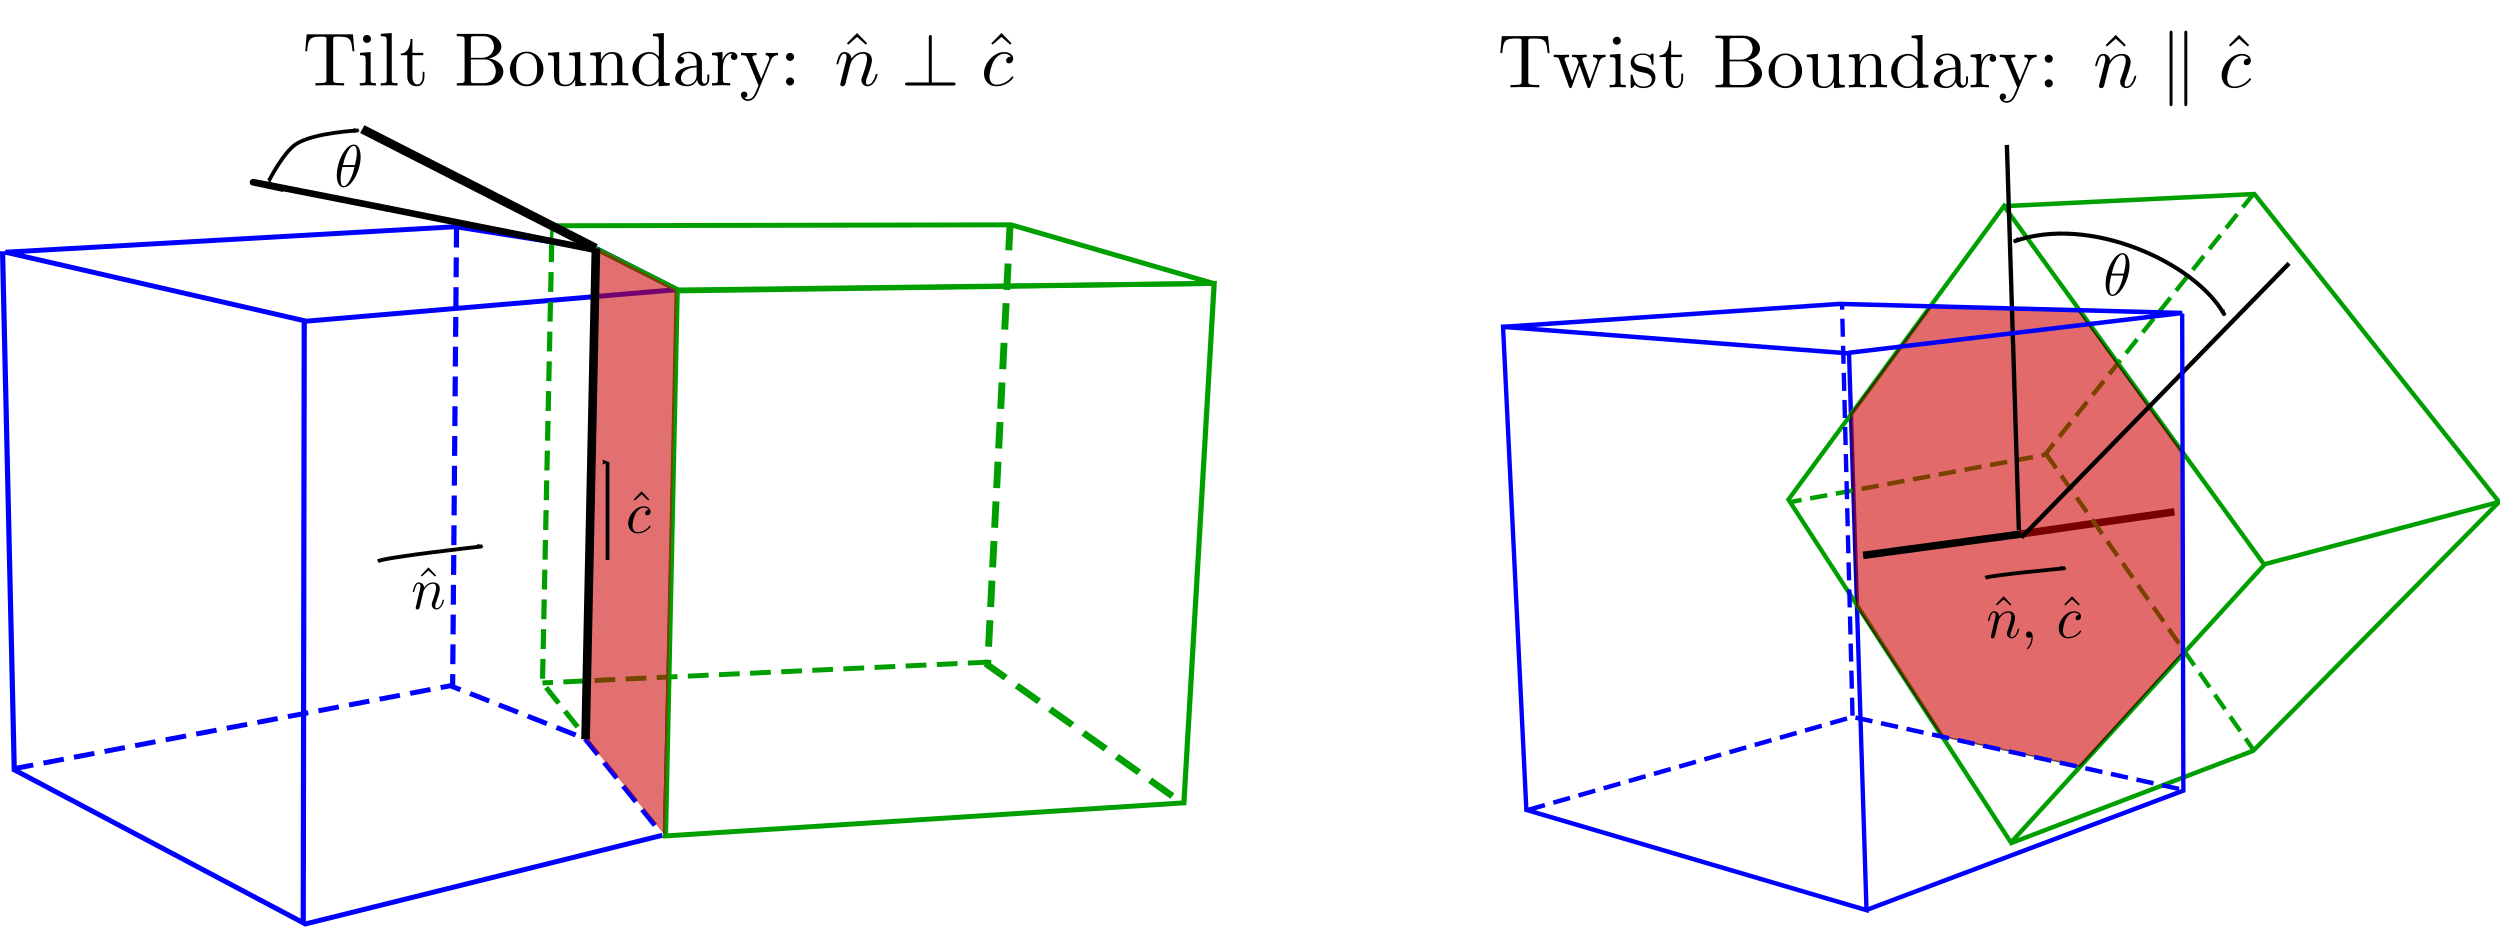 <?xml version="1.0" encoding="UTF-8" standalone="no"?>
<!-- Created with Inkscape (http://www.inkscape.org/) -->

<svg
   xmlns:ns0="http://www.iki.fi/pav/software/textext/"
   xmlns:dc="http://purl.org/dc/elements/1.1/"
   xmlns:cc="http://creativecommons.org/ns#"
   xmlns:rdf="http://www.w3.org/1999/02/22-rdf-syntax-ns#"
   xmlns:svg="http://www.w3.org/2000/svg"
   xmlns="http://www.w3.org/2000/svg"
   xmlns:sodipodi="http://sodipodi.sourceforge.net/DTD/sodipodi-0.dtd"
   xmlns:inkscape="http://www.inkscape.org/namespaces/inkscape"
   width="1314.514"
   height="487.16"
   id="svg3313"
   sodipodi:version="0.32"
   inkscape:version="0.48.4 r9939"
   sodipodi:modified="true"
   version="1.1"
   sodipodi:docname="TiltAndTwistBoundaries.svg">
  <sodipodi:namedview
     id="base"
     pagecolor="#ffffff"
     bordercolor="#666666"
     borderopacity="1.0"
     gridtolerance="10000"
     guidetolerance="10"
     objecttolerance="10"
     inkscape:pageopacity="0.0"
     inkscape:pageshadow="2"
     inkscape:zoom="1.4"
     inkscape:cx="771.35345"
     inkscape:cy="214.47357"
     inkscape:document-units="px"
     inkscape:current-layer="g3015"
     inkscape:window-width="1918"
     inkscape:window-height="1030"
     inkscape:window-x="1280"
     inkscape:window-y="0"
     showgrid="false"
     inkscape:window-maximized="1" />
  <defs
     id="defs3315">
    <marker
       style="overflow:visible;"
       id="Arrow2Mend"
       refX="0.0"
       refY="0.0"
       orient="auto"
       inkscape:stockid="Arrow2Mend">
      <path
         transform="scale(0.6) rotate(180) translate(0,0)"
         d="M 8.719,4.034 L -2.207,0.016 L 8.719,-4.002 C 6.973,-1.63 6.983,1.616 8.719,4.034 z "
         style="fill-rule:evenodd;stroke-width:0.625;stroke-linejoin:round;"
         id="path3845" />
    </marker>
    <marker
       style="overflow:visible"
       id="Arrow2Sstart"
       refX="0.0"
       refY="0.0"
       orient="auto"
       inkscape:stockid="Arrow2Sstart">
      <path
         transform="scale(0.3) translate(-2.3,0)"
         d="M 8.719,4.034 L -2.207,0.016 L 8.719,-4.002 C 6.973,-1.63 6.983,1.616 8.719,4.034 z "
         style="fill-rule:evenodd;stroke-width:0.625;stroke-linejoin:round"
         id="path3848" />
    </marker>
    <marker
       style="overflow:visible"
       id="Arrow2Mstart"
       refX="0.0"
       refY="0.0"
       orient="auto"
       inkscape:stockid="Arrow2Mstart">
      <path
         transform="scale(0.6) translate(0,0)"
         d="M 8.719,4.034 L -2.207,0.016 L 8.719,-4.002 C 6.973,-1.63 6.983,1.616 8.719,4.034 z "
         style="fill-rule:evenodd;stroke-width:0.625;stroke-linejoin:round"
         id="path3842" />
    </marker>
    <marker
       style="overflow:visible"
       id="Arrow2Mend-7"
       refX="0"
       refY="0"
       orient="auto"
       inkscape:stockid="Arrow2Mend">
      <path
         inkscape:connector-curvature="0"
         transform="scale(-0.6,-0.6)"
         d="M 8.719,4.034 -2.207,0.016 8.719,-4.002 c -1.745,2.372 -1.735,5.617 -6e-7,8.035 z"
         style="fill-rule:evenodd;stroke-width:0.625;stroke-linejoin:round"
         id="path3845-9" />
    </marker>
  </defs>
  <g
     transform="translate(396.353,-111.916)"
     id="layer1"
     inkscape:groupmode="layer"
     inkscape:label="Layer 1">
    <g
       transform="matrix(0.919,0,0,0.878,-420.143,174.23)"
       id="g3033">
      <path
         inkscape:connector-curvature="0"
         style="fill:none;stroke:#0000ff;stroke-width:2.971;stroke-linecap:butt;stroke-linejoin:miter;stroke-miterlimit:4;stroke-opacity:1;stroke-dasharray:none"
         d="M 29.021,80.069 201.072,121.36 413.179,102.46 367.701,78.206 286.539,64.797 29.021,80.069 z"
         id="path3274"
         sodipodi:nodetypes="cccccc" />
      <path
         inkscape:connector-curvature="0"
         style="fill:none;stroke:#0000ff;stroke-width:2.971;stroke-linecap:butt;stroke-linejoin:miter;stroke-miterlimit:4;stroke-opacity:1;stroke-dasharray:11.883, 5.942;stroke-dashoffset:0"
         d="m 287.098,65.362 -2.234,274.33"
         id="path3278" />
      <path
         inkscape:connector-curvature="0"
         style="fill:none;stroke:#0000ff;stroke-width:2.971;stroke-linecap:butt;stroke-linejoin:miter;stroke-miterlimit:4;stroke-opacity:1;stroke-dasharray:none"
         d="m 27.345,79.503 6.703,310.53 165.348,91.632 0.559,-360.871"
         id="path3280" />
      <path
         style="fill:none;stroke:#0000ff;stroke-width:2.971;stroke-linecap:butt;stroke-linejoin:miter;stroke-miterlimit:4;stroke-opacity:1;stroke-dasharray:none"
         d="M 200.394,482.404 404.844,429.235"
         id="path3282"
         inkscape:connector-curvature="0" />
      <path
         inkscape:connector-curvature="0"
         style="fill:none;stroke:#0000ff;stroke-width:2.971;stroke-linecap:butt;stroke-linejoin:miter;stroke-miterlimit:4;stroke-opacity:1;stroke-dasharray:11.883, 5.942;stroke-dashoffset:0"
         d="m 33.258,389.467 250.256,-49.775 77.088,31.675 43.571,56.563"
         id="path3284" />
      <path
         inkscape:connector-curvature="0"
         style="fill:none;stroke:#0000ff;stroke-width:1.981;stroke-linecap:butt;stroke-linejoin:miter;stroke-miterlimit:4;stroke-opacity:1;stroke-dasharray:none"
         d="m 413.343,104.391 -7.262,323.539"
         id="path4255" />
      <path
         inkscape:connector-curvature="0"
         style="fill:none;stroke:#009f00;stroke-width:2.971;stroke-linecap:butt;stroke-linejoin:miter;stroke-miterlimit:4;stroke-opacity:1;stroke-dasharray:none"
         d="m 720.577,98.734 -17.317,311.096 -296.621,19.797 6.703,-326.368 307.234,-4.525 z"
         id="path4257" />
      <path
         inkscape:connector-curvature="0"
         style="fill:none;stroke:#009f00;stroke-width:2.971;stroke-linecap:butt;stroke-linejoin:miter;stroke-miterlimit:4;stroke-opacity:1;stroke-dasharray:none"
         d="M 340.724,64.231 604.387,63.665 720.018,98.734 413.901,102.694 340.724,64.231 z"
         id="path4259" />
      <path
         inkscape:connector-curvature="0"
         style="fill:none;stroke:#009f00;stroke-width:3.961;stroke-linecap:butt;stroke-linejoin:miter;stroke-miterlimit:4;stroke-opacity:1;stroke-dasharray:15.844, 7.922;stroke-dashoffset:0"
         d="m 603.828,63.1 -12.848,264.148 111.163,82.582"
         id="path4261" />
      <path
         inkscape:connector-curvature="0"
         style="fill:none;stroke:#009e00;stroke-width:2.971;stroke-linecap:butt;stroke-linejoin:miter;stroke-miterlimit:4;stroke-opacity:1;stroke-dasharray:11.883, 5.942;stroke-dashoffset:0"
         d="M 591.539,325.551 336.255,337.995"
         id="path4263" />
      <path
         inkscape:connector-curvature="0"
         style="fill:none;stroke:#009f00;stroke-width:2.971;stroke-linecap:butt;stroke-linejoin:miter;stroke-miterlimit:4;stroke-opacity:1;stroke-dasharray:11.883, 5.942;stroke-dashoffset:0"
         d="M 341.562,74.13 336.255,337.995 360.834,370.236"
         id="path4265"
         sodipodi:nodetypes="ccc" />
      <path
         inkscape:connector-curvature="0"
         style="fill:none;stroke:#009e00;stroke-width:1.981;stroke-linecap:butt;stroke-linejoin:miter;stroke-miterlimit:4;stroke-opacity:1;stroke-dasharray:none"
         d="m 341.841,63.665 -0.559,11.313"
         id="path4267" />
      <path
         inkscape:connector-curvature="0"
         style="opacity:0.56;fill:#cb0000;fill-opacity:1;fill-rule:evenodd;stroke:#000000;stroke-width:0;stroke-linecap:butt;stroke-linejoin:miter;stroke-miterlimit:4;stroke-opacity:1;stroke-dasharray:none"
         d="m 366.835,77.373 46.214,25.197 -6.715,326.767 -45.424,-58.394 5.925,-293.57 z"
         id="path4270" />
      <path
         inkscape:connector-curvature="0"
         style="fill:none;stroke:#000000;stroke-width:4.951;stroke-linecap:butt;stroke-linejoin:miter;stroke-miterlimit:4;stroke-opacity:1;stroke-dasharray:none"
         d="M 366.835,77.773 360.91,371.743"
         id="path2169" />
      <path
         inkscape:connector-curvature="0"
         style="fill:none;stroke:#000000;stroke-width:5.271;stroke-linecap:butt;stroke-linejoin:miter;stroke-miterlimit:4;stroke-opacity:1;stroke-dasharray:none;marker-end:none"
         d="M 366.643,77.605 233.167,6.364"
         id="path3376"
         sodipodi:nodetypes="cc" />
      <path
         inkscape:connector-curvature="0"
         style="fill:none;stroke:#000000;stroke-width:3.963;stroke-linecap:butt;stroke-linejoin:miter;stroke-miterlimit:4;stroke-opacity:1;stroke-dasharray:none;marker-end:none"
         d="m 365.956,78.556 c 0,0 -264.987,-55.363 -177.773,-36.498"
         id="path3378"
         sodipodi:nodetypes="cc" />
      <path
         sodipodi:nodetypes="cac"
         transform="matrix(1.088,0,0,1.139,25.893,-70.979)"
         inkscape:connector-curvature="0"
         id="path4258"
         d="m 141.429,95.017 c 0,0 7.566,-14.944 14.286,-19.286 9.414,-6.083 32.857,-7.143 32.857,-7.143"
         style="fill:none;stroke:#000000;stroke-width:2;stroke-linecap:butt;stroke-linejoin:miter;stroke-opacity:1;marker-start:url(#Arrow2Mstart);marker-end:url(#Arrow2Mend);stroke-miterlimit:4;stroke-dasharray:none" />
    </g>
    <g
       transform="matrix(0.763,0,0,0.791,-389.088,110.999)"
       id="g3015">
      <path
         style="fill:none;stroke:#000000;stroke-width:5;stroke-linecap:butt;stroke-linejoin:miter;stroke-miterlimit:4;stroke-opacity:1;stroke-dasharray:none"
         d="M 1382.818,356.135 1488.967,341.377"
         id="path3355"
         sodipodi:nodetypes="cc"
         inkscape:connector-curvature="0" />
      <path
         style="fill:none;stroke:#0000ff;stroke-width:3;stroke-linecap:butt;stroke-linejoin:miter;stroke-miterlimit:4;stroke-opacity:1;stroke-dasharray:none"
         d="m 1026.278,218.429 238.421,17.661 0,0 12.041,370.074 -234.407,-66.629 -16.055,-321.105 z"
         id="path2220"
         inkscape:connector-curvature="0" />
      <path
         style="fill:none;stroke:#009f00;stroke-width:3;stroke-linecap:butt;stroke-linejoin:miter;stroke-miterlimit:4;stroke-opacity:1;stroke-dasharray:none"
         d="M 1222.955,333.224 1371.466,138.153 1550.884,376.573 1376.283,561.209 1222.955,333.224 z"
         id="path3202"
         sodipodi:nodetypes="ccccc"
         inkscape:connector-curvature="0" />
      <path
         style="fill:none;stroke:#009f00;stroke-width:3;stroke-linecap:butt;stroke-linejoin:miter;stroke-miterlimit:4;stroke-opacity:1;stroke-dasharray:none"
         d="m 1372.269,138.153 171.791,-8.028 168.58,204.705 -162.961,41.744"
         id="path3204"
         inkscape:connector-curvature="0" />
      <path
         style="fill:none;stroke:#009f00;stroke-width:3;stroke-linecap:butt;stroke-linejoin:miter;stroke-miterlimit:4;stroke-opacity:1;stroke-dasharray:none"
         d="m 1376.283,561.61 166.975,-61.411 169.383,-165.369"
         id="path3206"
         sodipodi:nodetypes="ccc"
         inkscape:connector-curvature="0" />
      <path
         style="fill:none;stroke:#009f00;stroke-width:3;stroke-linecap:butt;stroke-linejoin:miter;stroke-miterlimit:4;stroke-opacity:1;stroke-dasharray:12, 6;stroke-dashoffset:0"
         d="m 1543.659,129.724 -144.096,173.798 -175.002,31.308"
         id="path3208"
         sodipodi:nodetypes="ccc"
         inkscape:connector-curvature="0" />
      <path
         style="fill:none;stroke:#009f00;stroke-width:3;stroke-linecap:butt;stroke-linejoin:miter;stroke-miterlimit:4;stroke-opacity:1;stroke-dasharray:12, 6;stroke-dashoffset:0"
         d="m 1400.366,302.719 142.892,196.677"
         id="path3210"
         sodipodi:nodetypes="cc"
         inkscape:connector-curvature="0" />
      <path
         style="opacity:0.583;fill:#d00000;fill-opacity:1;fill-rule:evenodd;stroke:#000000;stroke-width:1px;stroke-linecap:butt;stroke-linejoin:miter;stroke-opacity:1"
         d="m 1265.884,276.666 55.629,-72.658 101.607,3.973 70.955,93.66 0,133.963 -70.387,74.928 -94.796,-19.867 -59.035,-86.849 -3.974,-127.151 z"
         id="path3212"
         sodipodi:nodetypes="ccccccccc"
         inkscape:connector-curvature="0" />
      <path
         style="fill:none;stroke:#000000;stroke-width:5;stroke-linecap:butt;stroke-linejoin:miter;stroke-miterlimit:4;stroke-opacity:1;stroke-dasharray:none"
         d="m 1274.399,370.326 108.987,-14.191"
         id="path2384"
         sodipodi:nodetypes="cc"
         inkscape:connector-curvature="0" />
      <path
         style="fill:none;stroke:#0000ff;stroke-width:3;stroke-linecap:butt;stroke-linejoin:miter;stroke-miterlimit:4;stroke-opacity:1;stroke-dasharray:12, 6;stroke-dashoffset:0"
         d="m 1043.537,539.534 223.57,-61.813 226.379,48.166"
         id="path2228"
         sodipodi:nodetypes="ccc"
         inkscape:connector-curvature="0" />
      <path
         style="fill:none;stroke:#0000ff;stroke-width:3;stroke-linecap:butt;stroke-linejoin:miter;stroke-miterlimit:4;stroke-opacity:1;stroke-dasharray:12, 6;stroke-dashoffset:0"
         d="m 1267.107,476.919 -7.225,-272.939"
         id="path2230"
         sodipodi:nodetypes="cc"
         inkscape:connector-curvature="0" />
      <path
         style="fill:none;stroke:#000000;stroke-width:3;stroke-linecap:butt;stroke-linejoin:miter;stroke-miterlimit:4;stroke-opacity:1;stroke-dasharray:none;marker-end:none"
         d="M 1381.734,353.543 1373.474,97.48"
         id="path3580"
         sodipodi:nodetypes="cc"
         inkscape:connector-curvature="0" />
      <path
         style="fill:none;stroke:#000000;stroke-width:3;stroke-linecap:butt;stroke-linejoin:miter;stroke-miterlimit:4;stroke-opacity:1;stroke-dasharray:none;marker-end:none"
         d="m 1383.509,358.463 184.404,-182.209"
         id="path3582"
         sodipodi:nodetypes="cc"
         inkscape:connector-curvature="0" />
      <path
         style="fill:none;stroke:#000000;stroke-width:2.737;stroke-linecap:butt;stroke-linejoin:miter;stroke-miterlimit:4;stroke-opacity:1;stroke-dasharray:none;marker-start:url(#Arrow2Mstart);marker-end:url(#Arrow2Mend)"
         d="m 1378.208,161.693 c 52.044,-18.221 125.517,14.016 145.417,49.056"
         id="path3584"
         sodipodi:nodetypes="cs"
         inkscape:connector-curvature="0" />
      <path
         style="fill:none;stroke:#0000ff;stroke-width:3;stroke-linecap:butt;stroke-linejoin:miter;stroke-miterlimit:4;stroke-opacity:1;stroke-dasharray:none"
         d="m 1264.297,235.689 229.992,-26.491 -236.012,-6.021 -231.999,15.252"
         id="path2226"
         sodipodi:nodetypes="cccc"
         inkscape:connector-curvature="0" />
      <path
         style="fill:none;stroke:#0000ff;stroke-width:3;stroke-linecap:butt;stroke-linejoin:miter;stroke-miterlimit:4;stroke-opacity:1;stroke-dasharray:none"
         d="m 1276.339,606.164 218.753,-79.474 -0.803,-317.091"
         id="path2224"
         sodipodi:nodetypes="ccc"
         inkscape:connector-curvature="0" />
      <g
         ns0:preamble="/home/ken/.config/inkscape/textextpreamble.txt"
         ns0:text="$\\theta$"
         word-spacing="normal"
         letter-spacing="normal"
         font-size-adjust="none"
         font-stretch="normal"
         font-weight="normal"
         font-variant="normal"
         font-style="normal"
         stroke-miterlimit="10.433"
         xml:space="preserve"
         transform="matrix(4,0,0,-4,-672.839,2034.224)"
         id="content"
         style="font-style:normal;font-variant:normal;font-weight:normal;font-stretch:normal;letter-spacing:normal;word-spacing:normal;text-anchor:start;fill:none;stroke:#000000;stroke-linecap:butt;stroke-linejoin:miter;stroke-miterlimit:10.433;stroke-opacity:1;stroke-dasharray:none;stroke-dashoffset:0"><path
           id="path5239"
           d="m 227.96,482.2 0,0.07 0,0.06 -0.01,0.07 0,0.08 -0.01,0.07 0,0.08 -0.01,0.08 -0.01,0.09 -0.02,0.08 -0.01,0.08 -0.02,0.09 -0.02,0.08 -0.02,0.09 -0.03,0.08 -0.03,0.09 -0.03,0.08 -0.03,0.08 -0.04,0.07 -0.04,0.08 -0.04,0.07 -0.05,0.06 -0.05,0.07 -0.05,0.06 -0.06,0.05 -0.06,0.05 -0.03,0.02 -0.04,0.03 -0.03,0.02 -0.04,0.01 -0.03,0.02 -0.04,0.02 -0.04,0.01 -0.04,0.01 -0.04,0.01 -0.04,0.01 -0.05,0.01 -0.04,0 -0.05,0.01 -0.05,0 0,-0.22 c 0.48,0 0.54,-0.64 0.54,-1.2 0,-0.49 -0.08,-1 -0.32,-1.98 h -2.08 c 0.17,0.64 0.37,1.43 0.77,2.14 0.27,0.48 0.64,1.04 1.09,1.04 l 0,0.22 c -1.38,0 -2.91,-2.8 -2.91,-5.08 0,-0.93 0.29,-2.03 1.19,-2.03 v 0.21 c -0.33,0 -0.53,0.29 -0.53,1.22 0,0.41 0.06,0.99 0.31,1.96 h 2.07 c -0.1,-0.45 -0.31,-1.3 -0.69,-2.01 -0.35,-0.68 -0.73,-1.17 -1.16,-1.17 v -0.21 c 1.41,0 2.92,2.85 2.92,5.07 z"
           inkscape:connector-curvature="0"
           style="fill:#000000;stroke-width:0" /></g>      <g
         ns0:preamble="/home/ken/.config/inkscape/textextpreamble.txt"
         ns0:text="$\\theta$"
         word-spacing="normal"
         letter-spacing="normal"
         font-size-adjust="none"
         font-stretch="normal"
         font-weight="normal"
         font-variant="normal"
         font-style="normal"
         stroke-miterlimit="10.433"
         xml:space="preserve"
         transform="matrix(4,0,0,-4,546.119,2106.392)"
         id="content-7"
         style="font-style:normal;font-variant:normal;font-weight:normal;font-stretch:normal;letter-spacing:normal;word-spacing:normal;text-anchor:start;fill:none;stroke:#000000;stroke-linecap:butt;stroke-linejoin:miter;stroke-miterlimit:10.433;stroke-opacity:1;stroke-dasharray:none;stroke-dashoffset:0"><path
           id="path5239-7"
           d="m 227.96,482.2 0,0.07 0,0.06 -0.01,0.07 0,0.08 -0.01,0.07 0,0.08 -0.01,0.08 -0.01,0.09 -0.02,0.08 -0.01,0.08 -0.02,0.09 -0.02,0.08 -0.02,0.09 -0.03,0.08 -0.03,0.09 -0.03,0.08 -0.03,0.08 -0.04,0.07 -0.04,0.08 -0.04,0.07 -0.05,0.06 -0.05,0.07 -0.05,0.06 -0.06,0.05 -0.06,0.05 -0.03,0.02 -0.04,0.03 -0.03,0.02 -0.04,0.01 -0.03,0.02 -0.04,0.02 -0.04,0.01 -0.04,0.01 -0.04,0.01 -0.04,0.01 -0.05,0.01 -0.04,0 -0.05,0.01 -0.05,0 0,-0.22 c 0.48,0 0.54,-0.64 0.54,-1.2 0,-0.49 -0.08,-1 -0.32,-1.98 h -2.08 c 0.17,0.64 0.37,1.43 0.77,2.14 0.27,0.48 0.64,1.04 1.09,1.04 l 0,0.22 c -1.38,0 -2.91,-2.8 -2.91,-5.08 0,-0.93 0.29,-2.03 1.19,-2.03 v 0.21 c -0.33,0 -0.53,0.29 -0.53,1.22 0,0.41 0.06,0.99 0.31,1.96 h 2.07 c -0.1,-0.45 -0.31,-1.3 -0.69,-2.01 -0.35,-0.68 -0.73,-1.17 -1.16,-1.17 v -0.21 c 1.41,0 2.92,2.85 2.92,5.07 z"
           inkscape:connector-curvature="0"
           style="fill:#000000;stroke-width:0" /></g>      <path
         style="fill:none;stroke:#000000;stroke-width:2;stroke-linecap:butt;stroke-linejoin:miter;stroke-opacity:1;stroke-miterlimit:4;stroke-dasharray:none;marker-end:url(#Arrow2Mend)"
         d="m 1043.571,303.589 c 3.571,-1.429 42.143,-5 42.143,-5"
         id="path5367"
         inkscape:connector-curvature="0"
         transform="matrix(1.311,0,0,1.265,-9.527,1.16)" />
      <g
         id="g5627"
         transform="matrix(4,0,0,-4,465.569,2334.028)"
         xml:space="preserve"
         stroke-miterlimit="10.433"
         font-style="normal"
         font-variant="normal"
         font-weight="normal"
         font-stretch="normal"
         font-size-adjust="none"
         letter-spacing="normal"
         word-spacing="normal"
         ns0:text="$\\hat{n}$, $\\hat{c}$"
         ns0:preamble="/home/ken/.config/inkscape/textextpreamble.txt"
         style="font-style:normal;font-variant:normal;font-weight:normal;font-stretch:normal;letter-spacing:normal;word-spacing:normal;text-anchor:start;fill:none;stroke:#000000;stroke-linecap:butt;stroke-linejoin:miter;stroke-miterlimit:10.433;stroke-opacity:1;stroke-dasharray:none;stroke-dashoffset:0"><polygon
           style="fill:#000000;stroke-width:0"
           points="225.09,482.78 225.26,482.6 226.42,483.61 227.56,482.6 227.74,482.78 226.42,484.13 "
           id="polygon5629" /><path
           style="fill:#000000;stroke-width:0"
           inkscape:connector-curvature="0"
           d="m 224.31,477.82 0,-0.01 -0.01,-0.02 0,-0.01 0,-0.02 -0.01,-0.03 -0.01,-0.03 -0.01,-0.03 0,-0.04 -0.01,-0.03 -0.01,-0.03 0,-0.01 -0.01,-0.02 0,-0.01 0,-0.02 0,-0.01 -0.01,-0.01 0,-0.02 0,-0.01 0,-0.01 -0.01,-0.01 0,-0.01 0,-0.01 0,-0.01 0,0 0,-0.01 0,-0.01 c 0,-0.18 0.14,-0.26 0.29,-0.26 0.12,0 0.29,0.07 0.37,0.27 0,0.02 0.12,0.49 0.18,0.74 l 0.22,0.89 c 0.06,0.22 0.12,0.44 0.17,0.67 0.04,0.17 0.12,0.46 0.13,0.5 0.15,0.3 0.68,1.21 1.62,1.21 0.45,0 0.54,-0.37 0.54,-0.7 0,-0.61 -0.49,-1.89 -0.65,-2.31 -0.09,-0.23 -0.1,-0.35 -0.1,-0.46 0,-0.47 0.35,-0.81 0.82,-0.81 0.93,0 1.3,1.45 1.3,1.53 0,0.1 -0.09,0.1 -0.12,0.1 -0.1,0 -0.1,-0.03 -0.15,-0.18 -0.19,-0.68 -0.52,-1.24 -1.01,-1.24 -0.17,0 -0.24,0.1 -0.24,0.33 0,0.25 0.09,0.49 0.18,0.71 0.19,0.52 0.61,1.62 0.61,2.18 0,0.67 -0.43,1.07 -1.15,1.07 -0.89,0 -1.38,-0.64 -1.55,-0.87 -0.05,0.56 -0.46,0.87 -0.92,0.87 -0.45,0 -0.64,-0.39 -0.74,-0.57 -0.16,-0.34 -0.3,-0.92 -0.3,-0.96 0,-0.1 0.1,-0.1 0.12,-0.1 0.1,0 0.11,0.01 0.17,0.23 0.17,0.7 0.37,1.18 0.73,1.18 0.19,0 0.3,-0.13 0.3,-0.46 0,-0.21 -0.03,-0.32 -0.16,-0.83 z"
           id="path5631" /><path
           style="fill:#000000;stroke-width:0"
           inkscape:connector-curvature="0"
           d="m 231.43,477.24 0,0.06 0,0.06 0,0.06 -0.01,0.05 -0.01,0.06 0,0.05 -0.01,0.05 -0.01,0.05 -0.01,0.04 -0.02,0.05 -0.01,0.04 -0.01,0.04 -0.02,0.04 -0.02,0.04 -0.02,0.04 -0.02,0.04 -0.02,0.03 -0.02,0.03 -0.02,0.03 -0.03,0.03 -0.02,0.02 -0.03,0.02 -0.03,0.03 -0.03,0.01 -0.03,0.02 -0.03,0.02 -0.03,0.01 -0.03,0.01 -0.04,0.01 -0.03,0 -0.04,0.01 -0.04,0 c -0.34,0 -0.52,-0.27 -0.52,-0.53 0,-0.26 0.17,-0.53 0.52,-0.53 0.16,0 0.28,0.07 0.38,0.14 l 0.02,0.02 c 0.01,0 0.02,-0.01 0.02,-0.15 0,-0.63 -0.28,-1.24 -0.71,-1.7 -0.06,-0.06 -0.07,-0.07 -0.07,-0.11 0,-0.07 0.05,-0.11 0.1,-0.11 0.12,0 0.9,0.78 0.9,1.92 z"
           id="path5633" /><polygon
           style="fill:#000000;stroke-width:0"
           points="236.87,482.78 237.05,482.6 238.2,483.61 239.35,482.6 239.53,482.78 238.2,484.13 "
           id="polygon5635" /><path
           style="fill:#000000;stroke-width:0"
           inkscape:connector-curvature="0"
           d="m 239.44,481.01 -0.03,0 -0.03,0 -0.03,0 -0.03,0 -0.02,0 -0.03,-0.01 -0.02,0 -0.01,0 -0.01,0 -0.02,-0.01 -0.01,0 -0.01,0 -0.02,-0.01 -0.01,0 -0.01,-0.01 -0.02,-0.01 -0.01,0 -0.01,-0.01 -0.02,-0.01 -0.01,0 -0.01,-0.01 -0.02,-0.01 -0.01,-0.01 -0.01,-0.01 -0.01,-0.02 -0.02,-0.01 c -0.16,-0.15 -0.18,-0.32 -0.18,-0.39 0,-0.24 0.18,-0.34 0.37,-0.34 0.29,0 0.56,0.23 0.56,0.63 0,0.49 -0.47,0.86 -1.18,0.86 -1.34,0 -2.66,-1.43 -2.66,-2.83 0,-0.89 0.58,-1.67 1.61,-1.67 1.42,0 2.26,1.05 2.26,1.17 0,0.06 -0.06,0.13 -0.12,0.13 -0.05,0 -0.07,-0.02 -0.13,-0.1 -0.79,-0.99 -1.87,-0.99 -1.99,-0.99 -0.63,0 -0.9,0.49 -0.9,1.09 0,0.4 0.2,1.37 0.54,1.98 0.31,0.57 0.86,1 1.4,1 0.34,0 0.72,-0.13 0.86,-0.4 z"
           id="path5637" /></g>      <path
         style="fill:none;stroke:#000000;stroke-width:2.575;stroke-linecap:butt;stroke-linejoin:miter;stroke-miterlimit:4;stroke-opacity:1;stroke-dasharray:none;marker-end:url(#Arrow2Mend-7)"
         d="m 250.855,374.252 c 4.683,-2.71 72.12,-9.936 72.12,-9.936"
         id="path6514"
         inkscape:connector-curvature="0" />
      <path
         style="fill:none;stroke:#000000;stroke-width:2.575;stroke-linecap:butt;stroke-linejoin:miter;stroke-miterlimit:4;stroke-opacity:1;stroke-dasharray:none;marker-end:url(#Arrow2Mend-7)"
         d="m 409.146,373.348 c 0,-3.613 0,-65.039 0,-65.039"
         id="path6704"
         inkscape:connector-curvature="0" />
      <g
         id="g7027"
         transform="matrix(4,0,0,-4,-471.96,2264.246)"
         xml:space="preserve"
         stroke="black"
         stroke-linecap="butt"
         stroke-linejoin="miter"
         stroke-miterlimit="10.433"
         stroke-dasharray="none"
         stroke-dashoffset="0"
         stroke-opacity="1"
         fill="none"
         fill-rule="evenodd"
         fill-opacity="1"
         font-style="normal"
         font-variant="normal"
         font-weight="normal"
         font-stretch="normal"
         font-size-adjust="none"
         letter-spacing="normal"
         word-spacing="normal"
         text-anchor="start"
         ns0:text="$\\hat{c}$"
         ns0:preamble="/home/ken/.config/inkscape/textextpreamble.txt"
         style="font-style:normal;font-variant:normal;font-weight:normal;font-stretch:normal;letter-spacing:normal;word-spacing:normal;text-anchor:start;fill:none;stroke:#000000;stroke-linecap:butt;stroke-linejoin:miter;stroke-miterlimit:10.433;stroke-opacity:1;stroke-dasharray:none;stroke-dashoffset:0"><polygon
           points="226.14,484.13 224.8,482.78 224.98,482.6 226.14,483.61 227.28,482.6 227.46,482.78 "
           stroke-width="0"
           fill="black"
           id="polygon7029" /><path
           d="M227.37,481.01 L227.34,481.01 L227.31,481.01 L227.28,481.01 L227.26,481.01 L227.23,481.01 L227.2,481 L227.19,481 L227.17,481 L227.16,481 L227.15,480.99 L227.13,480.99 L227.12,480.99 L227.11,480.98 L227.09,480.98 L227.08,480.97 L227.07,480.96 L227.05,480.96 L227.04,480.95 L227.03,480.94 L227.01,480.94 L227,480.93 L226.99,480.92 L226.97,480.91 L226.96,480.9 L226.95,480.88 L226.93,480.87 C226.77,480.72,226.76,480.55,226.76,480.48 C226.76,480.24,226.93,480.14,227.12,480.14 C227.41,480.14,227.68,480.37,227.68,480.77 C227.68,481.26,227.21,481.63,226.51,481.63 C225.16,481.63,223.84,480.2,223.84,478.8 C223.84,477.91,224.42,477.13,225.45,477.13 C226.87,477.13,227.71,478.18,227.71,478.3 C227.71,478.36,227.65,478.43,227.59,478.43 C227.54,478.43,227.52,478.41,227.46,478.33 C226.68,477.34,225.59,477.34,225.47,477.34 C224.85,477.34,224.58,477.83,224.58,478.43 C224.58,478.83,224.77,479.8,225.11,480.41 C225.42,480.98,225.97,481.41,226.52,481.41 C226.85,481.41,227.23,481.28,227.37,481.01 Z "
           stroke-width="0"
           fill="black"
           id="path7031" /></g>      <g
         style="font-style:normal;font-variant:normal;font-weight:normal;font-stretch:normal;letter-spacing:normal;word-spacing:normal;text-anchor:start;fill:none;stroke:#000000;stroke-linecap:butt;stroke-linejoin:miter;stroke-miterlimit:10.433;stroke-opacity:1;stroke-dasharray:none;stroke-dashoffset:0"
         ns0:preamble="/home/ken/.config/inkscape/textextpreamble.txt"
         ns0:text="$\\hat{n}$"
         word-spacing="normal"
         letter-spacing="normal"
         font-size-adjust="none"
         font-stretch="normal"
         font-weight="normal"
         font-variant="normal"
         font-style="normal"
         stroke-miterlimit="10.433"
         xml:space="preserve"
         transform="matrix(4,0,0,-4,-619.947,2314.831)"
         id="g7253"><polygon
           id="polygon7255"
           points="225.09,482.78 225.26,482.6 226.42,483.61 227.56,482.6 227.74,482.78 226.42,484.13 "
           style="fill:#000000;stroke-width:0" /><path
           id="path7257"
           d="m 224.31,477.82 0,-0.01 -0.01,-0.02 0,-0.01 0,-0.02 -0.01,-0.03 -0.01,-0.03 -0.01,-0.03 0,-0.04 -0.01,-0.03 -0.01,-0.03 0,-0.01 -0.01,-0.02 0,-0.01 0,-0.02 0,-0.01 -0.01,-0.01 0,-0.02 0,-0.01 0,-0.01 -0.01,-0.01 0,-0.01 0,-0.01 0,-0.01 0,0 0,-0.01 0,-0.01 c 0,-0.18 0.14,-0.26 0.29,-0.26 0.12,0 0.29,0.07 0.37,0.27 0,0.02 0.12,0.49 0.18,0.74 l 0.22,0.89 c 0.06,0.22 0.12,0.44 0.17,0.67 0.04,0.17 0.12,0.46 0.13,0.5 0.15,0.3 0.68,1.21 1.62,1.21 0.45,0 0.54,-0.37 0.54,-0.7 0,-0.61 -0.49,-1.89 -0.65,-2.31 -0.09,-0.23 -0.1,-0.35 -0.1,-0.46 0,-0.47 0.35,-0.81 0.82,-0.81 0.93,0 1.3,1.45 1.3,1.53 0,0.1 -0.09,0.1 -0.12,0.1 -0.1,0 -0.1,-0.03 -0.15,-0.18 -0.19,-0.68 -0.52,-1.24 -1.01,-1.24 -0.17,0 -0.24,0.1 -0.24,0.33 0,0.25 0.09,0.49 0.18,0.71 0.19,0.52 0.61,1.62 0.61,2.18 0,0.67 -0.43,1.07 -1.15,1.07 -0.89,0 -1.38,-0.64 -1.55,-0.87 -0.05,0.56 -0.46,0.87 -0.92,0.87 -0.45,0 -0.64,-0.39 -0.74,-0.57 -0.16,-0.34 -0.3,-0.92 -0.3,-0.96 0,-0.1 0.1,-0.1 0.12,-0.1 0.1,0 0.11,0.01 0.17,0.23 0.17,0.7 0.37,1.18 0.73,1.18 0.19,0 0.3,-0.13 0.3,-0.46 0,-0.21 -0.03,-0.32 -0.16,-0.83 z"
           inkscape:connector-curvature="0"
           style="fill:#000000;stroke-width:0" /></g>    </g>
    <g
       style="font-style:normal;font-variant:normal;font-weight:normal;font-stretch:normal;letter-spacing:normal;word-spacing:normal;text-anchor:start;fill:none;stroke:#000000;stroke-linecap:butt;stroke-linejoin:miter;stroke-miterlimit:10.433;stroke-opacity:1;stroke-dasharray:none;stroke-dashoffset:0"
       ns0:preamble="/home/ken/.config/inkscape/textextpreamble.txt"
       ns0:text="Twist Boundary: $\\hat{n}\\parallel \\hat{c}$"
       text-anchor="start"
       word-spacing="normal"
       letter-spacing="normal"
       font-size-adjust="none"
       font-stretch="normal"
       font-weight="normal"
       font-variant="normal"
       font-style="normal"
       fill-opacity="1"
       fill-rule="evenodd"
       fill="none"
       stroke-opacity="1"
       stroke-dashoffset="0"
       stroke-dasharray="none"
       stroke-miterlimit="10.433"
       stroke-linejoin="miter"
       stroke-linecap="butt"
       stroke="black"
       xml:space="preserve"
       transform="matrix(4,0,0,-4,-502.617,2066.762)"
       id="g5823"><path
         id="path5825"
         fill="black"
         stroke-width="0"
         d="M230.06,483.96 H223.98 L223.79,481.73 H224.04 C224.18,483.32,224.33,483.65,225.83,483.65 C226.01,483.65,226.27,483.65,226.37,483.63 C226.58,483.59,226.58,483.48,226.58,483.26 V478.02 C226.58,477.68,226.58,477.54,225.53,477.54 H225.13 V477.23 C225.54,477.27,226.56,477.27,227.01,477.27 C227.47,477.27,228.5,477.27,228.9,477.23 V477.54 H228.51 C227.46,477.54,227.46,477.68,227.46,478.02 V483.26 C227.46,483.45,227.46,483.59,227.64,483.63 C227.75,483.65,228.02,483.65,228.21,483.65 C229.71,483.65,229.86,483.32,230,481.73 H230.25 Z " /><path
         id="path5827"
         fill="black"
         stroke-width="0"
         d="M236.79,480.57 L236.8,480.62 L236.82,480.66 L236.84,480.7 L236.86,480.74 L236.88,480.78 L236.9,480.82 L236.92,480.85 L236.94,480.88 L236.97,480.91 L236.99,480.94 L237.01,480.96 L237.04,480.99 L237.06,481.01 L237.09,481.03 L237.11,481.05 L237.14,481.07 L237.17,481.09 L237.19,481.11 L237.22,481.12 L237.25,481.13 L237.28,481.15 L237.31,481.16 L237.34,481.17 L237.37,481.18 L237.4,481.18 L237.43,481.19 L237.46,481.19 L237.49,481.2 L237.52,481.2 L237.56,481.21 L237.59,481.21 L237.62,481.21 V481.52 C237.4,481.5,237.11,481.49,236.9,481.49 C236.61,481.49,236.16,481.51,235.97,481.52 V481.21 C236.33,481.2,236.55,481.02,236.55,480.73 C236.55,480.67,236.55,480.65,236.5,480.52 L235.59,477.98 L234.61,480.75 C234.57,480.87,234.56,480.89,234.56,480.94 C234.56,481.21,234.95,481.21,235.14,481.21 V481.52 C234.85,481.51,234.35,481.49,234.11,481.49 C233.81,481.49,233.52,481.5,233.22,481.52 V481.21 C233.59,481.21,233.75,481.19,233.85,481.06 C233.9,481,234.01,480.7,234.08,480.51 L233.22,478.11 L232.28,480.76 C232.23,480.88,232.23,480.9,232.23,480.94 C232.23,481.21,232.62,481.21,232.82,481.21 V481.52 C232.52,481.51,231.96,481.49,231.73,481.49 C231.69,481.49,231.16,481.5,230.81,481.52 V481.21 C231.3,481.21,231.42,481.18,231.54,480.86 L232.8,477.34 C232.85,477.2,232.88,477.13,233.01,477.13 C233.13,477.13,233.15,477.18,233.2,477.32 L234.21,480.14 L235.22,477.31 C235.26,477.2,235.29,477.13,235.42,477.13 C235.55,477.13,235.58,477.21,235.62,477.31 Z " /><path
         id="path5829"
         fill="black"
         stroke-width="0"
         d="M239.58,481.63 L238.19,481.52 V481.21 C238.84,481.21,238.93,481.15,238.93,480.66 V477.99 C238.93,477.54,238.82,477.54,238.15,477.54 V477.23 C238.47,477.24,239.01,477.27,239.24,477.27 C239.59,477.27,239.94,477.24,240.28,477.23 V477.54 C239.62,477.54,239.58,477.59,239.58,477.98 Z " /><path
         id="path5831"
         fill="black"
         stroke-width="0"
         d="M239.62,483.35 L239.62,483.38 L239.62,483.41 L239.62,483.44 L239.61,483.47 L239.61,483.49 L239.6,483.52 L239.59,483.55 L239.58,483.57 L239.57,483.59 L239.56,483.62 L239.54,483.64 L239.53,483.66 L239.51,483.68 L239.5,483.7 L239.48,483.72 L239.46,483.74 L239.45,483.75 L239.43,483.77 L239.41,483.78 L239.38,483.8 L239.36,483.81 L239.34,483.82 L239.32,483.83 L239.3,483.84 L239.27,483.85 L239.25,483.86 L239.22,483.87 L239.2,483.87 L239.17,483.88 L239.15,483.88 L239.12,483.88 L239.1,483.88 C238.79,483.88,238.57,483.61,238.57,483.35 C238.57,483.09,238.79,482.83,239.1,482.83 C239.37,482.83,239.62,483.04,239.62,483.35 Z " /><path
         id="path5833"
         fill="black"
         stroke-width="0"
         d="M242.66,479.16 L242.68,479.16 L242.71,479.15 L242.74,479.15 L242.77,479.14 L242.8,479.13 L242.84,479.12 L242.87,479.11 L242.91,479.1 L242.95,479.09 L243,479.08 L243.04,479.06 L243.08,479.04 L243.13,479.03 L243.17,479 L243.21,478.98 L243.26,478.96 L243.3,478.93 L243.34,478.9 L243.38,478.87 L243.42,478.84 L243.46,478.81 L243.5,478.77 L243.53,478.73 L243.56,478.69 L243.59,478.64 L243.6,478.62 L243.62,478.59 L243.63,478.57 L243.64,478.54 L243.65,478.52 L243.66,478.49 L243.67,478.46 L243.67,478.44 L243.68,478.41 L243.68,478.38 L243.69,478.35 L243.69,478.31 L243.69,478.28 L243.69,478.25 C243.69,477.74,243.35,477.34,242.57,477.34 C241.73,477.34,241.38,477.91,241.19,478.76 C241.16,478.88,241.15,478.92,241.05,478.92 C240.92,478.92,240.92,478.85,240.92,478.67 V477.36 C240.92,477.2,240.92,477.13,241.03,477.13 C241.08,477.13,241.09,477.14,241.28,477.32 C241.3,477.34,241.3,477.36,241.48,477.55 C241.91,477.14,242.36,477.13,242.57,477.13 C243.71,477.13,244.17,477.79,244.17,478.51 C244.17,479.03,243.87,479.33,243.75,479.45 C243.43,479.77,243.04,479.85,242.62,479.93 C242.06,480.04,241.4,480.17,241.4,480.74 C241.4,481.09,241.65,481.5,242.51,481.5 C243.6,481.5,243.65,480.6,243.67,480.3 C243.68,480.2,243.77,480.2,243.79,480.2 C243.92,480.2,243.92,480.26,243.92,480.44 V481.45 C243.92,481.62,243.92,481.68,243.81,481.68 C243.76,481.68,243.74,481.68,243.61,481.57 C243.58,481.53,243.49,481.44,243.45,481.41 C243.07,481.68,242.66,481.68,242.51,481.68 C241.3,481.68,240.92,481.02,240.92,480.46 C240.92,480.12,241.08,479.84,241.35,479.62 C241.66,479.36,241.94,479.3,242.66,479.16 Z " /><path
         id="path5835"
         fill="black"
         stroke-width="0"
         d="M246.24,481.21 H247.66 V481.52 H246.24 V483.34 H245.99 C245.98,482.53,245.68,481.47,244.71,481.43 V481.21 H245.55 V478.47 C245.55,477.24,246.48,477.13,246.84,477.13 C247.54,477.13,247.82,477.83,247.82,478.47 V479.03 H247.57 V478.49 C247.57,477.75,247.27,477.37,246.91,477.37 C246.24,477.37,246.24,478.28,246.24,478.45 Z " /><path
         id="path5837"
         fill="black"
         stroke-width="0"
         d="M256.27,480.78 L256.36,480.8 L256.44,480.82 L256.53,480.85 L256.62,480.87 L256.7,480.9 L256.78,480.93 L256.86,480.97 L256.93,481 L257.01,481.04 L257.08,481.08 L257.15,481.12 L257.21,481.16 L257.28,481.21 L257.34,481.26 L257.4,481.31 L257.46,481.36 L257.51,481.41 L257.56,481.46 L257.61,481.52 L257.65,481.57 L257.69,481.63 L257.73,481.69 L257.77,481.75 L257.8,481.81 L257.82,481.88 L257.85,481.94 L257.87,482.01 L257.89,482.07 L257.9,482.14 L257.91,482.2 L257.92,482.27 L257.92,482.34 C257.92,483.2,257,484.02,255.71,484.02 L255.64,483.71 C256.61,483.71,256.95,482.87,256.95,482.34 C256.95,481.7,256.47,480.87,255.36,480.87 H253.92 V480.65 H255.79 C256.77,480.65,257.19,479.73,257.19,479.06 C257.19,478.36,256.67,477.54,255.65,477.54 H255.65 H254.41 C253.94,477.54,253.92,477.61,253.92,477.94 V480.65 V480.87 V483.32 C253.92,483.64,253.94,483.71,254.41,483.71 H255.64 L255.71,484.02 H252.07 V483.71 H252.31 C253.07,483.71,253.09,483.6,253.09,483.24 V478.01 C253.09,477.65,253.07,477.54,252.31,477.54 H252.07 V477.23 H255.97 C257.29,477.23,258.19,478.12,258.19,479.05 C258.19,479.92,257.37,480.66,256.27,480.78 Z " /><path
         id="path5839"
         fill="black"
         stroke-width="0"
         d="M263.45,479.36 L263.45,479.48 L263.44,479.6 L263.43,479.71 L263.41,479.83 L263.38,479.94 L263.35,480.05 L263.32,480.16 L263.28,480.26 L263.23,480.36 L263.19,480.46 L263.13,480.56 L263.07,480.65 L263.01,480.75 L262.95,480.83 L262.88,480.92 L262.81,481 L262.73,481.08 L262.65,481.15 L262.57,481.22 L262.48,481.28 L262.39,481.35 L262.3,481.4 L262.2,481.45 L262.11,481.5 L262.01,481.54 L261.9,481.58 L261.8,481.61 L261.69,481.64 L261.59,481.66 L261.48,481.67 L261.37,481.68 L261.26,481.68 L261.24,481.47 C261.68,481.47,262.11,481.25,262.37,480.82 C262.63,480.39,262.63,479.82,262.63,479.44 C262.63,479.08,262.63,478.55,262.41,478.11 C262.19,477.66,261.75,477.37,261.26,477.37 H261.26 C260.83,477.37,260.39,477.58,260.12,478.04 C259.87,478.48,259.87,479.08,259.87,479.44 C259.87,479.83,259.87,480.36,260.11,480.8 C260.38,481.26,260.85,481.47,261.24,481.47 L261.26,481.68 C260.01,481.68,259.05,480.6,259.05,479.36 C259.05,478.08,260.08,477.13,261.24,477.13 C262.45,477.13,263.45,478.1,263.45,479.36 Z " /><path
         id="path5841"
         fill="black"
         stroke-width="0"
         d="M267.64,478.02 V477.13 L269.07,477.23 V477.54 C268.38,477.54,268.3,477.61,268.3,478.1 V481.63 L266.83,481.52 V481.21 C267.53,481.21,267.61,481.14,267.61,480.65 V478.88 C267.61,478.02,267.13,477.34,266.4,477.34 C265.57,477.34,265.53,477.81,265.53,478.33 V481.63 L264.07,481.52 V481.21 C264.84,481.21,264.84,481.18,264.84,480.3 V478.8 C264.84,478.03,264.84,477.13,266.36,477.13 C266.91,477.13,267.35,477.4,267.64,478.02 Z " /><path
         id="path5843"
         fill="black"
         stroke-width="0"
         d="M270.38,480.65 V477.99 C270.38,477.54,270.27,477.54,269.6,477.54 V477.23 C269.95,477.24,270.46,477.27,270.73,477.27 C270.98,477.27,271.5,477.24,271.84,477.23 V477.54 C271.17,477.54,271.07,477.54,271.07,477.99 V479.82 C271.07,480.85,271.77,481.41,272.41,481.41 C273.04,481.41,273.14,480.87,273.14,480.3 V477.99 C273.14,477.54,273.04,477.54,272.37,477.54 V477.23 C272.72,477.24,273.22,477.27,273.49,477.27 C273.75,477.27,274.27,477.24,274.61,477.23 V477.54 C274.09,477.54,273.84,477.54,273.83,477.84 V479.74 C273.83,480.59,273.83,480.9,273.52,481.26 C273.38,481.43,273.05,481.63,272.48,481.63 C271.75,481.63,271.28,481.2,271.01,480.58 V481.63 L269.6,481.52 V481.21 C270.3,481.21,270.38,481.14,270.38,480.65 Z " /><path
         id="path5845"
         fill="black"
         stroke-width="0"
         d="M278.6,477.78 V477.13 L280.06,477.23 V477.54 C279.37,477.54,279.29,477.61,279.29,478.1 V484.13 L277.85,484.02 V483.71 C278.55,483.71,278.63,483.64,278.63,483.16 V481.01 C278.34,481.37,277.91,481.63,277.38,481.63 L277.42,481.41 C277.76,481.41,278.18,481.26,278.49,480.81 C278.6,480.64,278.6,480.62,278.6,480.44 H278.6 V478.41 C278.6,478.23,278.6,478.21,278.49,478.04 C278.19,477.56,277.74,477.34,277.32,477.34 C276.87,477.34,276.51,477.6,276.27,477.98 C276.01,478.39,275.98,478.95,275.98,479.36 C275.98,479.73,276,480.32,276.29,480.77 C276.5,481.08,276.88,481.41,277.42,481.41 L277.38,481.63 C276.2,481.63,275.16,480.65,275.16,479.37 C275.16,478.11,276.13,477.13,277.27,477.13 C277.9,477.13,278.35,477.46,278.6,477.78 Z " /><path
         id="path5847"
         fill="black"
         stroke-width="0"
         d="M283.67,477.99 L283.67,477.95 L283.68,477.92 L283.68,477.88 L283.69,477.84 L283.7,477.8 L283.71,477.77 L283.73,477.73 L283.74,477.7 L283.75,477.66 L283.77,477.63 L283.79,477.59 L283.81,477.56 L283.83,477.53 L283.85,477.49 L283.87,477.46 L283.89,477.43 L283.92,477.41 L283.95,477.38 L283.97,477.35 L284,477.33 L284.03,477.31 L284.06,477.28 L284.1,477.26 L284.13,477.25 L284.17,477.23 L284.2,477.22 L284.24,477.2 L284.28,477.19 L284.32,477.19 L284.36,477.18 L284.4,477.18 L284.44,477.17 C284.65,477.17,285.26,477.31,285.26,478.12 V478.67 H285.01 V478.12 C285.01,477.54,284.76,477.48,284.65,477.48 C284.32,477.48,284.28,477.93,284.28,477.98 V479.97 C284.28,480.38,284.28,480.77,283.93,481.14 C283.54,481.53,283.04,481.68,282.56,481.68 C281.75,481.68,281.06,481.22,281.06,480.56 C281.06,480.27,281.26,480.1,281.52,480.1 C281.8,480.1,281.98,480.3,281.98,480.55 C281.98,480.67,281.93,481,281.47,481.01 C281.74,481.36,282.23,481.47,282.54,481.47 C283.03,481.47,283.6,481.08,283.6,480.2 V479.83 V479.62 V478.63 C283.6,477.68,282.88,477.34,282.43,477.34 C281.95,477.34,281.54,477.69,281.54,478.19 C281.54,478.73,281.96,479.56,283.6,479.62 H283.6 V479.83 C283.09,479.8,282.39,479.77,281.77,479.47 C281.02,479.13,280.77,478.62,280.77,478.18 C280.77,477.37,281.74,477.13,282.36,477.13 C283.02,477.13,283.48,477.52,283.67,477.99 Z " /><path
         id="path5849"
         fill="black"
         stroke-width="0"
         d="M287,480.53 V481.63 L285.61,481.52 V481.21 C286.31,481.21,286.39,481.14,286.39,480.65 V477.99 C286.39,477.54,286.28,477.54,285.61,477.54 V477.23 C286,477.24,286.47,477.27,286.75,477.27 C287.15,477.27,287.61,477.27,288.01,477.23 V477.54 H287.8 C287.07,477.54,287.05,477.65,287.05,478.01 V479.54 C287.05,480.52,287.46,481.41,288.22,481.41 C288.29,481.41,288.31,481.41,288.33,481.4 C288.3,481.39,288.1,481.27,288.1,481.01 C288.1,480.73,288.31,480.58,288.53,480.58 C288.71,480.58,288.96,480.7,288.96,481.02 C288.96,481.34,288.65,481.63,288.22,481.63 C287.49,481.63,287.14,480.96,287,480.53 Z " /><path
         id="path5851"
         fill="black"
         stroke-width="0"
         d="M293.37,480.57 L293.38,480.6 L293.39,480.63 L293.4,480.66 L293.42,480.68 L293.43,480.71 L293.45,480.73 L293.46,480.76 L293.47,480.78 L293.5,480.82 L293.53,480.86 L293.57,480.9 L293.6,480.94 L293.63,480.97 L293.66,481 L293.7,481.02 L293.73,481.05 L293.77,481.07 L293.8,481.09 L293.83,481.11 L293.87,481.13 L293.9,481.14 L293.93,481.15 L293.97,481.16 L294,481.17 L294.03,481.18 L294.06,481.19 L294.09,481.19 L294.12,481.2 L294.14,481.2 L294.17,481.2 L294.19,481.21 L294.22,481.21 L294.24,481.21 L294.26,481.21 L294.28,481.21 L294.29,481.21 V481.52 C294.06,481.5,293.77,481.49,293.55,481.49 C293.37,481.49,292.9,481.51,292.68,481.52 V481.21 C292.99,481.2,293.15,481.03,293.15,480.78 C293.15,480.68,293.14,480.66,293.09,480.54 L292.08,478.1 L290.98,480.77 C290.94,480.87,290.92,480.91,290.92,480.95 C290.92,481.21,291.29,481.21,291.48,481.21 V481.52 C291.22,481.51,290.56,481.49,290.39,481.49 C290.12,481.49,289.73,481.5,289.43,481.52 V481.21 C289.9,481.21,290.09,481.21,290.23,480.86 L291.73,477.23 C291.67,477.11,291.54,476.78,291.48,476.65 C291.26,476.1,290.98,475.42,290.34,475.42 C290.29,475.42,290.06,475.42,289.88,475.6 C290.18,475.64,290.26,475.85,290.26,476.01 C290.26,476.27,290.07,476.43,289.85,476.43 C289.65,476.43,289.43,476.3,289.43,476 C289.43,475.56,289.85,475.2,290.34,475.2 C290.97,475.2,291.38,475.77,291.62,476.33 Z " /><path
         id="path5853"
         fill="black"
         stroke-width="0"
         d="M296.41,480.99 L296.41,481.02 L296.4,481.04 L296.4,481.07 L296.4,481.1 L296.39,481.12 L296.38,481.15 L296.37,481.17 L296.36,481.19 L296.35,481.22 L296.34,481.24 L296.33,481.26 L296.32,481.28 L296.3,481.3 L296.28,481.32 L296.27,481.34 L296.25,481.36 L296.23,481.38 L296.21,481.4 L296.19,481.41 L296.17,481.43 L296.15,481.44 L296.13,481.45 L296.11,481.46 L296.08,481.47 L296.06,481.48 L296.03,481.49 L296.01,481.5 L295.98,481.51 L295.96,481.51 L295.93,481.51 L295.91,481.52 L295.88,481.52 C295.59,481.52,295.35,481.28,295.35,480.99 C295.35,480.7,295.59,480.46,295.88,480.46 C296.17,480.46,296.41,480.7,296.41,480.99 Z " /><path
         id="path5855"
         fill="black"
         stroke-width="0"
         d="M296.41,477.76 L296.41,477.79 L296.4,477.82 L296.4,477.84 L296.4,477.87 L296.39,477.89 L296.38,477.92 L296.37,477.94 L296.36,477.97 L296.35,477.99 L296.34,478.01 L296.33,478.03 L296.32,478.05 L296.3,478.08 L296.28,478.1 L296.27,478.11 L296.25,478.13 L296.23,478.15 L296.21,478.17 L296.19,478.18 L296.17,478.2 L296.15,478.21 L296.13,478.22 L296.11,478.24 L296.08,478.25 L296.06,478.26 L296.03,478.26 L296.01,478.27 L295.98,478.28 L295.96,478.28 L295.93,478.29 L295.91,478.29 L295.88,478.29 C295.59,478.29,295.35,478.05,295.35,477.76 C295.35,477.47,295.59,477.23,295.88,477.23 C296.17,477.23,296.41,477.47,296.41,477.76 Z " /><polygon
         id="polygon5857"
         fill="black"
         stroke-width="0"
         points="304.68,484.13 303.35,482.78 303.53,482.6 304.68,483.61 305.83,482.6 306.01,482.78 " /><path
         id="path5859"
         fill="black"
         stroke-width="0"
         d="M302.57,477.82 L302.57,477.81 L302.56,477.79 L302.56,477.78 L302.56,477.76 L302.55,477.73 L302.54,477.7 L302.54,477.67 L302.53,477.63 L302.52,477.6 L302.51,477.57 L302.51,477.56 L302.51,477.54 L302.5,477.53 L302.5,477.51 L302.5,477.5 L302.49,477.49 L302.49,477.47 L302.49,477.46 L302.49,477.45 L302.49,477.44 L302.48,477.43 L302.48,477.42 L302.48,477.41 L302.48,477.41 L302.48,477.4 L302.48,477.39 C302.48,477.21,302.62,477.13,302.77,477.13 C302.89,477.13,303.07,477.2,303.14,477.4 C303.15,477.42,303.27,477.89,303.33,478.14 L303.54,479.03 C303.6,479.25,303.66,479.47,303.71,479.7 C303.75,479.87,303.83,480.16,303.84,480.2 C303.99,480.5,304.52,481.41,305.46,481.41 C305.91,481.41,306,481.04,306,480.71 C306,480.1,305.52,478.82,305.36,478.4 C305.27,478.17,305.26,478.05,305.26,477.94 C305.26,477.47,305.6,477.13,306.07,477.13 C307.01,477.13,307.38,478.58,307.38,478.66 C307.38,478.76,307.29,478.76,307.26,478.76 C307.16,478.76,307.16,478.73,307.11,478.58 C306.91,477.9,306.58,477.34,306.09,477.34 C305.92,477.34,305.85,477.44,305.85,477.67 C305.85,477.92,305.94,478.16,306.03,478.38 C306.22,478.9,306.64,480,306.64,480.56 C306.64,481.23,306.21,481.63,305.49,481.63 C304.6,481.63,304.11,480.99,303.94,480.76 C303.89,481.32,303.48,481.63,303.03,481.63 C302.57,481.63,302.38,481.24,302.28,481.06 C302.12,480.72,301.98,480.14,301.98,480.1 C301.98,480,302.08,480,302.1,480 C302.2,480,302.21,480.01,302.27,480.23 C302.44,480.93,302.64,481.41,303,481.41 C303.2,481.41,303.31,481.28,303.31,480.95 C303.31,480.74,303.28,480.63,303.15,480.12 Z " /><path
         id="path5861"
         fill="black"
         stroke-width="0"
         d="M312.15,484.35 L312.15,484.38 L312.15,484.41 L312.15,484.44 L312.15,484.45 L312.15,484.47 L312.15,484.48 L312.15,484.5 L312.14,484.51 L312.14,484.52 L312.14,484.54 L312.14,484.55 L312.13,484.56 L312.13,484.58 L312.12,484.59 L312.12,484.6 L312.11,484.61 L312.1,484.62 L312.1,484.63 L312.09,484.64 L312.08,484.65 L312.07,484.65 L312.06,484.66 L312.06,484.66 L312.05,484.66 L312.05,484.67 L312.04,484.67 L312.03,484.67 L312.03,484.67 L312.02,484.68 L312.01,484.68 L312,484.68 L312,484.68 L311.99,484.68 L311.98,484.68 L311.97,484.68 L311.96,484.68 L311.95,484.68 C311.76,484.68,311.76,484.47,311.76,484.32 V475.12 C311.76,474.96,311.76,474.75,311.95,474.75 C312.15,474.75,312.15,474.93,312.15,475.09 Z " /><path
         id="path5863"
         fill="black"
         stroke-width="0"
         d="M314.09,484.32 L314.09,484.35 L314.09,484.38 L314.09,484.41 L314.09,484.44 L314.09,484.46 L314.09,484.47 L314.08,484.49 L314.08,484.5 L314.08,484.52 L314.08,484.53 L314.07,484.55 L314.07,484.56 L314.06,484.57 L314.06,484.59 L314.05,484.6 L314.04,484.61 L314.04,484.62 L314.03,484.63 L314.02,484.64 L314.01,484.65 L314,484.65 L314,484.66 L313.99,484.66 L313.99,484.66 L313.98,484.67 L313.97,484.67 L313.97,484.67 L313.96,484.68 L313.95,484.68 L313.94,484.68 L313.94,484.68 L313.93,484.68 L313.92,484.68 L313.91,484.68 L313.9,484.68 L313.89,484.68 C313.7,484.68,313.7,484.51,313.7,484.35 V475.09 C313.7,474.93,313.7,474.75,313.89,474.75 C314.09,474.75,314.09,474.97,314.09,475.12 Z " /><polygon
         id="polygon5865"
         fill="black"
         stroke-width="0"
         points="320.9,484.13 319.56,482.78 319.74,482.6 320.9,483.61 322.04,482.6 322.22,482.78 " /><path
         id="path5867"
         fill="black"
         stroke-width="0"
         d="M322.13,481.01 L322.1,481.01 L322.07,481.01 L322.04,481.01 L322.01,481.01 L321.99,481.01 L321.96,481 L321.94,481 L321.93,481 L321.92,481 L321.9,480.99 L321.89,480.99 L321.88,480.99 L321.86,480.98 L321.85,480.98 L321.84,480.97 L321.82,480.96 L321.81,480.96 L321.8,480.95 L321.78,480.94 L321.77,480.94 L321.76,480.93 L321.74,480.92 L321.73,480.91 L321.72,480.9 L321.71,480.88 L321.69,480.87 C321.53,480.72,321.51,480.55,321.51,480.48 C321.51,480.24,321.69,480.14,321.88,480.14 C322.17,480.14,322.44,480.37,322.44,480.77 C322.44,481.26,321.97,481.63,321.26,481.63 C319.92,481.63,318.6,480.2,318.6,478.8 C318.6,477.91,319.17,477.13,320.21,477.13 C321.63,477.13,322.47,478.18,322.47,478.3 C322.47,478.36,322.41,478.43,322.35,478.43 C322.3,478.43,322.28,478.41,322.22,478.33 C321.43,477.34,320.35,477.34,320.23,477.34 C319.6,477.34,319.33,477.83,319.33,478.43 C319.33,478.83,319.53,479.8,319.87,480.41 C320.18,480.98,320.73,481.41,321.27,481.41 C321.61,481.41,321.99,481.28,322.13,481.01 Z " /></g>    <g
       style="font-style:normal;font-variant:normal;font-weight:normal;font-stretch:normal;letter-spacing:normal;word-spacing:normal;text-anchor:start;fill:none;stroke:#000000;stroke-linecap:butt;stroke-linejoin:miter;stroke-miterlimit:10.433;stroke-opacity:1;stroke-dasharray:none;stroke-dashoffset:0"
       ns0:preamble="/home/ken/.config/inkscape/textextpreamble.txt"
       ns0:text="Tilt Boundary: $\\hat{n}\\perp \\hat{c}$"
       text-anchor="start"
       word-spacing="normal"
       letter-spacing="normal"
       font-size-adjust="none"
       font-stretch="normal"
       font-weight="normal"
       font-variant="normal"
       font-style="normal"
       fill-opacity="1"
       fill-rule="evenodd"
       fill="none"
       stroke-opacity="1"
       stroke-dashoffset="0"
       stroke-dasharray="none"
       stroke-miterlimit="10.433"
       stroke-linejoin="miter"
       stroke-linecap="butt"
       stroke="black"
       xml:space="preserve"
       transform="matrix(4,0,0,-4,-1131.016,2065.794)"
       id="g6349"><path
         id="path6351"
         fill="black"
         stroke-width="0"
         d="M230.06,483.96 H223.98 L223.79,481.73 H224.04 C224.18,483.32,224.33,483.65,225.83,483.65 C226.01,483.65,226.27,483.65,226.37,483.63 C226.58,483.59,226.58,483.48,226.58,483.26 V478.02 C226.58,477.68,226.58,477.54,225.53,477.54 H225.13 V477.23 C225.54,477.27,226.56,477.27,227.01,477.27 C227.47,477.27,228.5,477.27,228.9,477.23 V477.54 H228.51 C227.46,477.54,227.46,477.68,227.46,478.02 V483.26 C227.46,483.45,227.46,483.59,227.64,483.63 C227.75,483.65,228.02,483.65,228.21,483.65 C229.71,483.65,229.86,483.32,230,481.73 H230.25 Z " /><path
         id="path6353"
         fill="black"
         stroke-width="0"
         d="M232.39,481.63 L230.99,481.52 V481.21 C231.64,481.21,231.73,481.15,231.73,480.66 V477.99 C231.73,477.54,231.62,477.54,230.96,477.54 V477.23 C231.27,477.24,231.81,477.27,232.05,477.27 C232.4,477.27,232.75,477.24,233.08,477.23 V477.54 C232.43,477.54,232.39,477.59,232.39,477.98 Z " /><path
         id="path6355"
         fill="black"
         stroke-width="0"
         d="M232.43,483.35 L232.43,483.38 L232.43,483.41 L232.42,483.44 L232.42,483.47 L232.41,483.49 L232.4,483.52 L232.39,483.55 L232.38,483.57 L232.37,483.59 L232.36,483.62 L232.35,483.64 L232.33,483.66 L232.32,483.68 L232.3,483.7 L232.29,483.72 L232.27,483.74 L232.25,483.75 L232.23,483.77 L232.21,483.78 L232.19,483.8 L232.17,483.81 L232.15,483.82 L232.12,483.83 L232.1,483.84 L232.08,483.85 L232.05,483.86 L232.03,483.87 L232,483.87 L231.98,483.88 L231.95,483.88 L231.93,483.88 L231.9,483.88 C231.59,483.88,231.37,483.61,231.37,483.35 C231.37,483.09,231.59,482.83,231.9,482.83 C232.18,482.83,232.43,483.04,232.43,483.35 Z " /><path
         id="path6357"
         fill="black"
         stroke-width="0"
         d="M235.16,484.13 L233.72,484.02 V483.71 C234.42,483.71,234.5,483.64,234.5,483.16 V477.99 C234.5,477.54,234.39,477.54,233.72,477.54 V477.23 C234.05,477.24,234.58,477.27,234.83,477.27 C235.08,477.27,235.56,477.24,235.93,477.23 V477.54 C235.26,477.54,235.16,477.54,235.16,477.99 Z " /><path
         id="path6359"
         fill="black"
         stroke-width="0"
         d="M237.88,481.21 H239.31 V481.52 H237.88 V483.34 H237.63 C237.62,482.53,237.33,481.47,236.35,481.43 V481.21 H237.2 V478.47 C237.2,477.24,238.12,477.13,238.48,477.13 C239.19,477.13,239.46,477.83,239.46,478.47 V479.03 H239.22 V478.49 C239.22,477.75,238.92,477.37,238.55,477.37 C237.88,477.37,237.88,478.28,237.88,478.45 Z " /><path
         id="path6361"
         fill="black"
         stroke-width="0"
         d="M247.91,480.78 L248,480.8 L248.09,480.82 L248.17,480.85 L248.26,480.87 L248.34,480.9 L248.42,480.93 L248.5,480.97 L248.58,481 L248.65,481.04 L248.72,481.08 L248.79,481.12 L248.86,481.16 L248.92,481.21 L248.98,481.26 L249.04,481.31 L249.1,481.36 L249.15,481.41 L249.2,481.46 L249.25,481.52 L249.29,481.57 L249.34,481.63 L249.37,481.69 L249.41,481.75 L249.44,481.81 L249.47,481.88 L249.49,481.94 L249.51,482.01 L249.53,482.07 L249.55,482.14 L249.56,482.2 L249.56,482.27 L249.56,482.34 C249.56,483.2,248.65,484.02,247.35,484.02 L247.28,483.71 C248.25,483.71,248.6,482.87,248.6,482.34 C248.6,481.7,248.11,480.87,247.01,480.87 H245.56 V480.65 H247.43 C248.42,480.65,248.84,479.73,248.84,479.06 C248.84,478.36,248.32,477.54,247.29,477.54 H247.29 H246.05 C245.58,477.54,245.56,477.61,245.56,477.94 V480.65 V480.87 V483.32 C245.56,483.64,245.58,483.71,246.05,483.71 H247.28 L247.35,484.02 H243.71 V483.71 H243.95 C244.72,483.71,244.74,483.6,244.74,483.24 V478.01 C244.74,477.65,244.72,477.54,243.95,477.54 H243.71 V477.23 H247.61 C248.94,477.23,249.83,478.12,249.83,479.05 C249.83,479.92,249.01,480.66,247.91,480.78 Z " /><path
         id="path6363"
         fill="black"
         stroke-width="0"
         d="M255.1,479.36 L255.09,479.48 L255.09,479.6 L255.07,479.71 L255.05,479.83 L255.03,479.94 L255,480.05 L254.96,480.16 L254.92,480.26 L254.88,480.36 L254.83,480.46 L254.78,480.56 L254.72,480.65 L254.66,480.75 L254.59,480.83 L254.52,480.92 L254.45,481 L254.37,481.08 L254.29,481.15 L254.21,481.22 L254.12,481.28 L254.03,481.35 L253.94,481.4 L253.85,481.45 L253.75,481.5 L253.65,481.54 L253.55,481.58 L253.44,481.61 L253.34,481.64 L253.23,481.66 L253.12,481.67 L253.01,481.68 L252.9,481.68 L252.89,481.47 C253.33,481.47,253.75,481.25,254.01,480.82 C254.27,480.39,254.27,479.82,254.27,479.44 C254.27,479.08,254.27,478.55,254.05,478.11 C253.83,477.66,253.4,477.37,252.9,477.37 H252.9 C252.47,477.37,252.03,477.58,251.76,478.04 C251.51,478.48,251.51,479.08,251.51,479.44 C251.51,479.83,251.51,480.36,251.75,480.8 C252.02,481.26,252.49,481.47,252.89,481.47 L252.9,481.68 C251.65,481.68,250.69,480.6,250.69,479.36 C250.69,478.08,251.72,477.13,252.89,477.13 C254.09,477.13,255.1,478.1,255.1,479.36 Z " /><path
         id="path6365"
         fill="black"
         stroke-width="0"
         d="M259.28,478.02 V477.13 L260.71,477.23 V477.54 C260.02,477.54,259.94,477.61,259.94,478.1 V481.63 L258.48,481.52 V481.21 C259.17,481.21,259.25,481.14,259.25,480.65 V478.88 C259.25,478.02,258.77,477.34,258.05,477.34 C257.21,477.34,257.17,477.81,257.17,478.33 V481.63 L255.71,481.52 V481.21 C256.49,481.21,256.49,481.18,256.49,480.3 V478.8 C256.49,478.03,256.49,477.13,258,477.13 C258.56,477.13,258.99,477.4,259.28,478.02 Z " /><path
         id="path6367"
         fill="black"
         stroke-width="0"
         d="M262.02,480.65 V477.99 C262.02,477.54,261.91,477.54,261.25,477.54 V477.23 C261.59,477.24,262.1,477.27,262.37,477.27 C262.63,477.27,263.15,477.24,263.48,477.23 V477.54 C262.82,477.54,262.71,477.54,262.71,477.99 V479.82 C262.71,480.85,263.41,481.41,264.05,481.41 C264.68,481.41,264.79,480.87,264.79,480.3 V477.99 C264.79,477.54,264.68,477.54,264.01,477.54 V477.23 C264.36,477.24,264.87,477.27,265.14,477.27 C265.39,477.27,265.91,477.24,266.25,477.23 V477.54 C265.73,477.54,265.48,477.54,265.47,477.84 V479.74 C265.47,480.59,265.47,480.9,265.17,481.26 C265.03,481.43,264.7,481.63,264.12,481.63 C263.39,481.63,262.93,481.2,262.65,480.58 V481.63 L261.25,481.52 V481.21 C261.94,481.21,262.02,481.14,262.02,480.65 Z " /><path
         id="path6369"
         fill="black"
         stroke-width="0"
         d="M270.24,477.78 V477.13 L271.71,477.23 V477.54 C271.01,477.54,270.93,477.61,270.93,478.1 V484.13 L269.5,484.02 V483.71 C270.19,483.71,270.27,483.64,270.27,483.16 V481.01 C269.98,481.37,269.56,481.63,269.02,481.63 L269.06,481.41 C269.41,481.41,269.83,481.26,270.13,480.81 C270.24,480.64,270.24,480.62,270.24,480.44 H270.24 V478.41 C270.24,478.23,270.24,478.21,270.13,478.04 C269.83,477.56,269.39,477.34,268.96,477.34 C268.51,477.34,268.15,477.6,267.92,477.98 C267.66,478.39,267.63,478.95,267.63,479.36 C267.63,479.73,267.65,480.32,267.93,480.77 C268.14,481.08,268.52,481.41,269.06,481.41 L269.02,481.63 C267.85,481.63,266.8,480.65,266.8,479.37 C266.8,478.11,267.78,477.13,268.91,477.13 C269.55,477.13,269.99,477.46,270.24,477.78 Z " /><path
         id="path6371"
         fill="black"
         stroke-width="0"
         d="M275.31,477.99 L275.32,477.95 L275.32,477.92 L275.33,477.88 L275.34,477.84 L275.35,477.8 L275.36,477.77 L275.37,477.73 L275.38,477.7 L275.4,477.66 L275.41,477.63 L275.43,477.59 L275.45,477.56 L275.47,477.53 L275.49,477.49 L275.51,477.46 L275.54,477.43 L275.56,477.41 L275.59,477.38 L275.62,477.35 L275.65,477.33 L275.68,477.31 L275.71,477.28 L275.74,477.26 L275.77,477.25 L275.81,477.23 L275.84,477.22 L275.88,477.2 L275.92,477.19 L275.96,477.19 L276,477.18 L276.04,477.18 L276.09,477.17 C276.3,477.17,276.9,477.31,276.9,478.12 V478.67 H276.65 V478.12 C276.65,477.54,276.4,477.48,276.3,477.48 C275.97,477.48,275.93,477.93,275.93,477.98 V479.97 C275.93,480.38,275.93,480.77,275.57,481.14 C275.18,481.53,274.68,481.68,274.21,481.68 C273.39,481.68,272.7,481.22,272.7,480.56 C272.7,480.27,272.9,480.1,273.16,480.1 C273.44,480.1,273.62,480.3,273.62,480.55 C273.62,480.67,273.57,481,273.11,481.01 C273.38,481.36,273.87,481.47,274.19,481.47 C274.67,481.47,275.24,481.08,275.24,480.2 V479.83 V479.62 V478.63 C275.24,477.68,274.52,477.34,274.08,477.34 C273.59,477.34,273.18,477.69,273.18,478.19 C273.18,478.73,273.6,479.56,275.24,479.62 H275.24 V479.83 C274.73,479.8,274.04,479.77,273.41,479.47 C272.66,479.13,272.42,478.62,272.42,478.18 C272.42,477.37,273.38,477.13,274.01,477.13 C274.66,477.13,275.12,477.52,275.31,477.99 Z " /><path
         id="path6373"
         fill="black"
         stroke-width="0"
         d="M278.64,480.53 V481.63 L277.26,481.52 V481.21 C277.95,481.21,278.03,481.14,278.03,480.65 V477.99 C278.03,477.54,277.92,477.54,277.26,477.54 V477.23 C277.64,477.24,278.11,477.27,278.39,477.27 C278.79,477.27,279.26,477.27,279.65,477.23 V477.54 H279.45 C278.71,477.54,278.69,477.65,278.69,478.01 V479.54 C278.69,480.52,279.11,481.41,279.86,481.41 C279.93,481.41,279.95,481.41,279.97,481.4 C279.94,481.39,279.74,481.27,279.74,481.01 C279.74,480.73,279.95,480.58,280.17,480.58 C280.35,480.58,280.6,480.7,280.6,481.02 C280.6,481.34,280.29,481.63,279.86,481.63 C279.14,481.63,278.78,480.96,278.64,480.53 Z " /><path
         id="path6375"
         fill="black"
         stroke-width="0"
         d="M285.01,480.57 L285.02,480.6 L285.03,480.63 L285.05,480.66 L285.06,480.68 L285.07,480.71 L285.09,480.73 L285.1,480.76 L285.12,480.78 L285.15,480.82 L285.18,480.86 L285.21,480.9 L285.24,480.94 L285.27,480.97 L285.31,481 L285.34,481.02 L285.37,481.05 L285.41,481.07 L285.44,481.09 L285.48,481.11 L285.51,481.13 L285.54,481.14 L285.58,481.15 L285.61,481.16 L285.64,481.17 L285.67,481.18 L285.7,481.19 L285.73,481.19 L285.76,481.2 L285.79,481.2 L285.81,481.2 L285.84,481.21 L285.86,481.21 L285.88,481.21 L285.9,481.21 L285.92,481.21 L285.93,481.21 V481.52 C285.71,481.5,285.42,481.49,285.19,481.49 C285.01,481.49,284.54,481.51,284.32,481.52 V481.21 C284.63,481.2,284.79,481.03,284.79,480.78 C284.79,480.68,284.78,480.66,284.73,480.54 L283.73,478.1 L282.62,480.77 C282.58,480.87,282.56,480.91,282.56,480.95 C282.56,481.21,282.93,481.21,283.12,481.21 V481.52 C282.86,481.51,282.2,481.49,282.04,481.49 C281.77,481.49,281.37,481.5,281.07,481.52 V481.21 C281.55,481.21,281.74,481.21,281.88,480.86 L283.37,477.23 C283.32,477.11,283.18,476.78,283.12,476.65 C282.9,476.1,282.62,475.42,281.99,475.42 C281.94,475.42,281.71,475.42,281.52,475.6 C281.83,475.64,281.91,475.85,281.91,476.01 C281.91,476.27,281.72,476.43,281.49,476.43 C281.29,476.43,281.07,476.3,281.07,476 C281.07,475.56,281.49,475.2,281.99,475.2 C282.61,475.2,283.02,475.77,283.26,476.33 Z " /><path
         id="path6377"
         fill="black"
         stroke-width="0"
         d="M288.05,480.99 L288.05,481.02 L288.05,481.04 L288.04,481.07 L288.04,481.1 L288.03,481.12 L288.03,481.15 L288.02,481.17 L288.01,481.19 L288,481.22 L287.99,481.24 L287.97,481.26 L287.96,481.28 L287.94,481.3 L287.93,481.32 L287.91,481.34 L287.89,481.36 L287.88,481.38 L287.86,481.4 L287.84,481.41 L287.82,481.43 L287.79,481.44 L287.77,481.45 L287.75,481.46 L287.73,481.47 L287.7,481.48 L287.68,481.49 L287.65,481.5 L287.63,481.51 L287.6,481.51 L287.58,481.51 L287.55,481.52 L287.52,481.52 C287.23,481.52,286.99,481.28,286.99,480.99 C286.99,480.7,287.23,480.46,287.52,480.46 C287.81,480.46,288.05,480.7,288.05,480.99 Z " /><path
         id="path6379"
         fill="black"
         stroke-width="0"
         d="M288.05,477.76 L288.05,477.79 L288.05,477.82 L288.04,477.84 L288.04,477.87 L288.03,477.89 L288.03,477.92 L288.02,477.94 L288.01,477.97 L288,477.99 L287.99,478.01 L287.97,478.03 L287.96,478.05 L287.94,478.08 L287.93,478.1 L287.91,478.11 L287.89,478.13 L287.88,478.15 L287.86,478.17 L287.84,478.18 L287.82,478.2 L287.79,478.21 L287.77,478.22 L287.75,478.24 L287.73,478.25 L287.7,478.26 L287.68,478.26 L287.65,478.27 L287.63,478.28 L287.6,478.28 L287.58,478.29 L287.55,478.29 L287.52,478.29 C287.23,478.29,286.99,478.05,286.99,477.76 C286.99,477.47,287.23,477.23,287.52,477.23 C287.81,477.23,288.05,477.47,288.05,477.76 Z " /><polygon
         id="polygon6381"
         fill="black"
         stroke-width="0"
         points="296.33,484.13 294.99,482.78 295.17,482.6 296.33,483.61 297.47,482.6 297.65,482.78 " /><path
         id="path6383"
         fill="black"
         stroke-width="0"
         d="M294.21,477.82 L294.21,477.81 L294.21,477.79 L294.2,477.78 L294.2,477.76 L294.19,477.73 L294.19,477.7 L294.18,477.67 L294.17,477.63 L294.16,477.6 L294.16,477.57 L294.15,477.56 L294.15,477.54 L294.15,477.53 L294.14,477.51 L294.14,477.5 L294.14,477.49 L294.14,477.47 L294.13,477.46 L294.13,477.45 L294.13,477.44 L294.13,477.43 L294.13,477.42 L294.12,477.41 L294.12,477.41 L294.12,477.4 L294.12,477.39 C294.12,477.21,294.26,477.13,294.41,477.13 C294.53,477.13,294.71,477.2,294.78,477.4 C294.79,477.42,294.91,477.89,294.97,478.14 L295.19,479.03 C295.25,479.25,295.31,479.47,295.36,479.7 C295.4,479.87,295.48,480.16,295.49,480.2 C295.64,480.5,296.16,481.41,297.11,481.41 C297.56,481.41,297.64,481.04,297.64,480.71 C297.64,480.1,297.16,478.82,297,478.4 C296.91,478.17,296.9,478.05,296.9,477.94 C296.9,477.47,297.25,477.13,297.71,477.13 C298.65,477.13,299.02,478.58,299.02,478.66 C299.02,478.76,298.93,478.76,298.9,478.76 C298.8,478.76,298.8,478.73,298.75,478.58 C298.55,477.9,298.22,477.34,297.73,477.34 C297.57,477.34,297.5,477.44,297.5,477.67 C297.5,477.92,297.58,478.16,297.67,478.38 C297.86,478.9,298.28,480,298.28,480.56 C298.28,481.23,297.85,481.63,297.14,481.63 C296.24,481.63,295.76,480.99,295.58,480.76 C295.54,481.32,295.13,481.63,294.67,481.63 C294.21,481.63,294.02,481.24,293.92,481.06 C293.77,480.72,293.63,480.14,293.63,480.1 C293.63,480,293.73,480,293.74,480 C293.84,480,293.85,480.01,293.91,480.23 C294.08,480.93,294.28,481.41,294.64,481.41 C294.84,481.41,294.95,481.28,294.95,480.95 C294.95,480.74,294.92,480.63,294.79,480.12 Z " /><path
         id="path6385"
         fill="black"
         stroke-width="0"
         d="M306.15,483.51 L306.15,483.55 L306.15,483.58 L306.15,483.61 L306.15,483.63 L306.15,483.64 L306.15,483.66 L306.15,483.68 L306.14,483.69 L306.14,483.7 L306.14,483.72 L306.14,483.73 L306.13,483.75 L306.13,483.76 L306.12,483.77 L306.12,483.78 L306.11,483.79 L306.1,483.8 L306.1,483.81 L306.09,483.82 L306.08,483.83 L306.07,483.84 L306.06,483.85 L306.05,483.85 L306.05,483.85 L306.04,483.86 L306.03,483.86 L306.03,483.86 L306.02,483.86 L306.01,483.86 L306,483.87 L306,483.87 L305.99,483.87 L305.98,483.87 L305.97,483.87 L305.96,483.87 L305.95,483.87 C305.76,483.87,305.76,483.66,305.76,483.51 V477.63 H302.99 C302.84,477.63,302.63,477.63,302.63,477.43 C302.63,477.23,302.84,477.23,302.99,477.23 H308.93 C309.1,477.23,309.28,477.23,309.28,477.43 C309.28,477.63,309.1,477.63,308.93,477.63 H306.15 Z " /><polygon
         id="polygon6387"
         fill="black"
         stroke-width="0"
         points="315.31,484.13 313.97,482.78 314.15,482.6 315.31,483.61 316.45,482.6 316.63,482.78 " /><path
         id="path6389"
         fill="black"
         stroke-width="0"
         d="M316.54,481.01 L316.51,481.01 L316.48,481.01 L316.45,481.01 L316.42,481.01 L316.4,481.01 L316.37,481 L316.35,481 L316.34,481 L316.33,481 L316.31,480.99 L316.3,480.99 L316.29,480.99 L316.27,480.98 L316.26,480.98 L316.25,480.97 L316.23,480.96 L316.22,480.96 L316.21,480.95 L316.19,480.94 L316.18,480.94 L316.17,480.93 L316.15,480.92 L316.14,480.91 L316.13,480.9 L316.12,480.88 L316.1,480.87 C315.94,480.72,315.92,480.55,315.92,480.48 C315.92,480.24,316.1,480.14,316.29,480.14 C316.58,480.14,316.85,480.37,316.85,480.77 C316.85,481.26,316.38,481.63,315.67,481.63 C314.33,481.63,313.01,480.2,313.01,478.8 C313.01,477.91,313.58,477.13,314.62,477.13 C316.04,477.13,316.88,478.18,316.88,478.3 C316.88,478.36,316.82,478.43,316.76,478.43 C316.71,478.43,316.69,478.41,316.63,478.33 C315.84,477.34,314.76,477.34,314.64,477.34 C314.01,477.34,313.74,477.83,313.74,478.43 C313.74,478.83,313.94,479.8,314.28,480.41 C314.59,480.98,315.14,481.41,315.68,481.41 C316.02,481.41,316.4,481.28,316.54,481.01 Z " /></g>  </g>
</svg>
